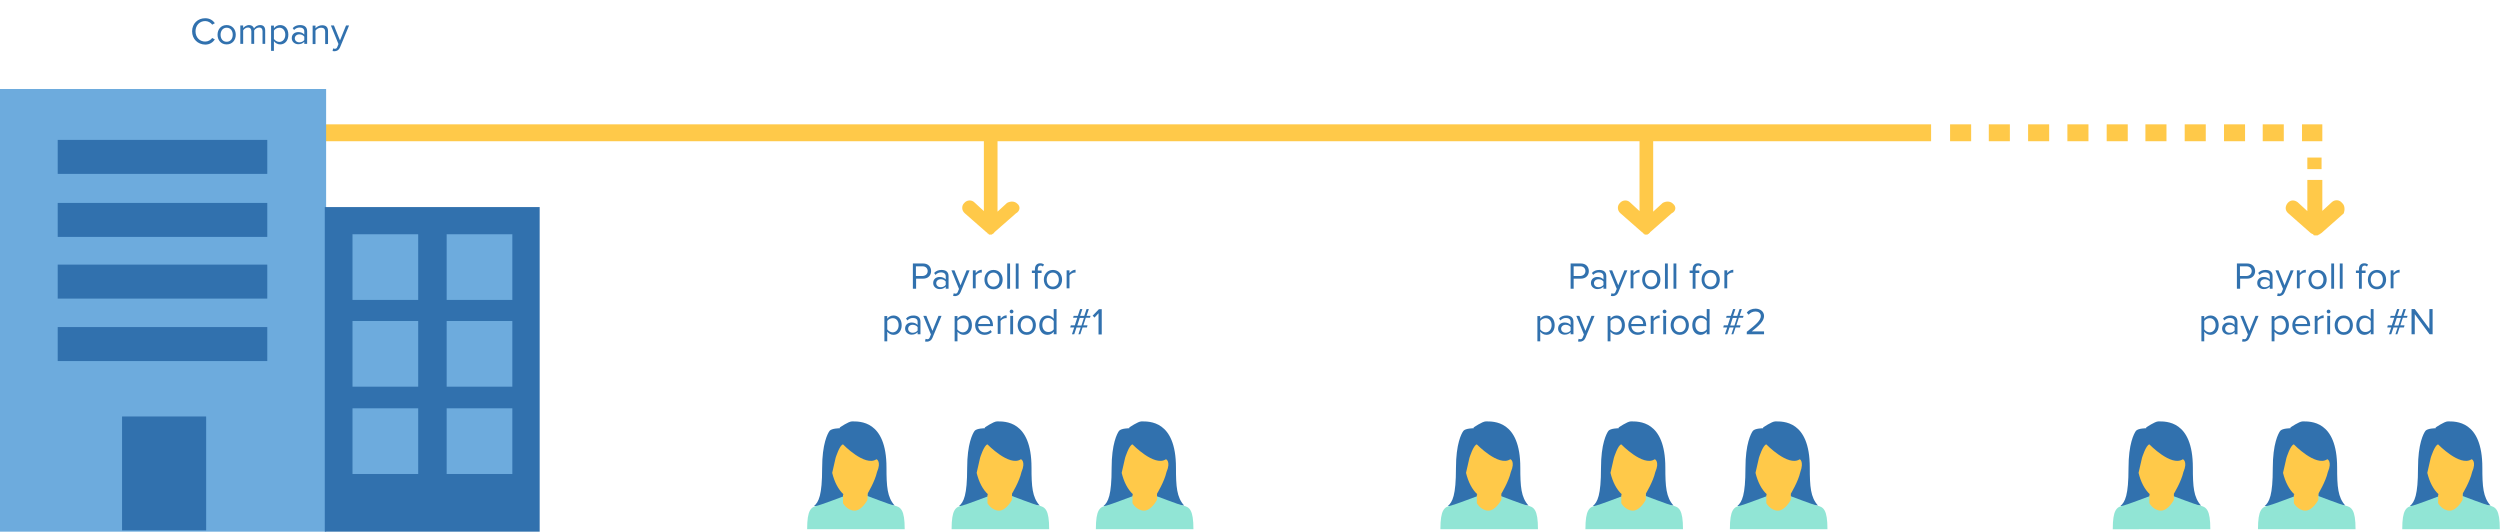 <?xml version="1.0" encoding="utf-8"?>
<!-- Generator: Adobe Illustrator 19.2.1, SVG Export Plug-In . SVG Version: 6.00 Build 0)  -->
<svg version="1.1" id="Layer_1" xmlns="http://www.w3.org/2000/svg" xmlns:xlink="http://www.w3.org/1999/xlink" x="0px" y="0px"
	 viewBox="0 0 1317 280.1" style="enable-background:new 0 0 1317 280.1;" xml:space="preserve">
<style type="text/css">
	.st0{fill:#FFC949;}
	.st1{fill:#3171AE;}
	.st2{fill:#91E5D5;}
	.st3{fill:#6DABDD;}
</style>
<path class="st0" d="M535.9,107.3c-1.4-1.4-3.6-1.4-5.4-0.4l-5,4.6V74.4c0-2.1-1.4-3.6-3.6-3.6c-2.1,0-3.6,1.4-3.6,3.6v36.8l-5-4.6
	c-1.4-1.4-3.9-1.4-5.4,0.4c-1.4,1.4-1.4,3.9,0.4,5.4l11.4,10c0.4,0,0.4,0.4,0.4,0.4s0.4,0.4,0.7,0.4c0,0.4,0.4,0.4,0.4,0.4
	c0.4,0,0.4,0,0.7,0h0.4c0.4,0,0.4-0.4,0.7-0.4c0,0,0.4,0,0.4-0.4c0.4,0,0.4-0.4,0.4-0.4l11.4-10
	C537.4,111.2,537.7,108.7,535.9,107.3z"/>
<g>
	<g>
		<path class="st1" d="M428.8,266.6c2.5-2.1,4.3-5.7,4.3-20c0-12.9,2.9-18.2,3.9-19.6c1.1-1.4,5.4-1.4,5.4-1.4v-0.4
			c0,0,4.6-3.2,6.4-3.2c3.9,0,18.2-0.7,18.2,24.3c0,10,0.4,15.7,4.3,20"/>
		<path class="st2" d="M457,258.4v2.9c0,0,12.1,4.6,13.9,5c3.6,0.7,5.7,2.1,5.7,12.5h-51.4c0-10.4,2.1-11.8,5.7-12.5
			c1.8-0.4,13.9-5,13.9-5v-2.9"/>
		<path class="st0" d="M462,248.7c-1.1,5-5,11.4-5,11.4v3.2c0,0-2.9,5.7-6.8,5.7s-6.1-3.9-6.1-3.9v-4.6h0.4c-2.9-2.5-5-6.8-6.1-11.4
			l1.8-7.9c0,0,2.1-6.8,3.9-7.1c0,0,11.4,11.8,17.5,7.9C461.6,241.6,464.5,243,462,248.7z"/>
	</g>
	<g>
		<path class="st1" d="M505.2,266.6c2.5-2.1,4.3-5.7,4.3-20c0-12.9,2.9-18.2,3.9-19.6c1.1-1.4,5.4-1.4,5.4-1.4v-0.4
			c0,0,4.6-3.2,6.4-3.2c3.9,0,18.2-0.7,18.2,24.3c0,10,0.4,15.7,4.3,20"/>
		<path class="st2" d="M533.1,258.4v2.9c0,0,12.1,4.6,13.9,5c3.6,0.7,5.7,2.1,5.7,12.5h-51.4c0-10.4,2.1-11.8,5.7-12.5
			c1.8-0.4,13.9-5,13.9-5v-2.9"/>
		<path class="st0" d="M538.1,248.7c-1.1,5-5,11.4-5,11.4v3.2c0,0-2.9,5.7-6.8,5.7c-3.9,0-6.1-3.9-6.1-3.9v-4.6h0.4
			c-2.9-2.5-5-6.8-6.1-11.4l1.8-7.9c0,0,2.1-6.8,3.9-7.1c0,0,11.4,11.8,17.5,7.9C537.7,241.6,540.6,243,538.1,248.7z"/>
	</g>
	<g>
		<path class="st1" d="M581.3,266.6c2.5-2.1,4.3-5.7,4.3-20c0-12.9,2.9-18.2,3.9-19.6c1.1-1.4,5.4-1.4,5.4-1.4v-0.4
			c0,0,4.6-3.2,6.4-3.2c3.9,0,18.2-0.7,18.2,24.3c0,10,0.4,15.7,4.3,20"/>
		<path class="st2" d="M609.1,258.4v2.9c0,0,12.1,4.6,13.9,5c3.6,0.7,5.7,2.1,5.7,12.5h-51.4c0-10.4,2.1-11.8,5.7-12.5
			c1.8-0.4,13.9-5,13.9-5v-2.9"/>
		<path class="st0" d="M614.5,248.7c-1.1,5-5,11.4-5,11.4v3.2c0,0-2.9,5.7-6.8,5.7s-6.1-3.9-6.1-3.9v-4.6h0.4
			c-2.9-2.5-5-6.8-6.1-11.4l1.8-7.9c0,0,2.1-6.8,3.9-7.1c0,0,11.4,11.8,17.5,7.9C614.1,241.6,617,243,614.5,248.7z"/>
	</g>
</g>
<g>
	<g>
		<g>
			<path class="st1" d="M762.7,266.6c2.5-2.1,4.3-5.7,4.3-20c0-12.9,2.9-18.2,3.9-19.6c1.1-1.4,5.4-1.4,5.4-1.4v-0.4
				c0,0,4.6-3.2,6.4-3.2c3.9,0,18.2-0.7,18.2,24.3c0,10,0.4,15.7,4.3,20"/>
			<path class="st2" d="M790.6,258.4v2.9c0,0,12.1,4.6,13.9,5c3.6,0.7,5.7,2.1,5.7,12.5h-51.4c0-10.4,2.1-11.8,5.7-12.5
				c1.8-0.4,13.9-5,13.9-5v-2.9"/>
			<path class="st0" d="M795.9,248.7c-1.1,5-5,11.4-5,11.4v3.2c0,0-2.9,5.7-6.8,5.7s-6.1-3.9-6.1-3.9v-4.6h0.4
				c-2.9-2.5-5-6.8-6.1-11.4l1.8-7.9c0,0,2.1-6.8,3.9-7.1c0,0,11.4,11.8,17.5,7.9C795.6,241.6,798.4,243,795.9,248.7z"/>
		</g>
		<g>
			<path class="st1" d="M839.1,266.6c2.5-2.1,4.3-5.7,4.3-20c0-12.9,2.9-18.2,3.9-19.6c1.1-1.4,5.4-1.4,5.4-1.4v-0.4
				c0,0,4.6-3.2,6.4-3.2c3.9,0,18.2-0.7,18.2,24.3c0,10,0.4,15.7,4.3,20"/>
			<path class="st2" d="M867,258.4v2.9c0,0,12.1,4.6,13.9,5c3.6,0.7,5.7,2.1,5.7,12.5h-51.4c0-10.4,2.1-11.8,5.7-12.5
				c1.8-0.4,13.9-5,13.9-5v-2.9"/>
			<path class="st0" d="M872,248.7c-1.1,5-5,11.4-5,11.4v3.2c0,0-2.9,5.7-6.8,5.7s-6.1-3.9-6.1-3.9v-4.6h0.4
				c-2.9-2.5-5-6.8-6.1-11.4l1.8-7.9c0,0,2.1-6.8,3.9-7.1c0,0,11.4,11.8,17.5,7.9C871.6,241.6,874.5,243,872,248.7z"/>
		</g>
		<g>
			<path class="st1" d="M915.2,266.6c2.5-2.1,4.3-5.7,4.3-20c0-12.9,2.9-18.2,3.9-19.6c1.1-1.4,5.4-1.4,5.4-1.4v-0.4
				c0,0,4.6-3.2,6.4-3.2c3.9,0,18.2-0.7,18.2,24.3c0,10,0.4,15.7,4.3,20"/>
			<path class="st2" d="M943.1,258.4v2.9c0,0,12.1,4.6,13.9,5c3.6,0.7,5.7,2.1,5.7,12.5h-51.4c0-10.4,2.1-11.8,5.7-12.5
				c1.8-0.4,13.9-5,13.9-5v-2.9"/>
			<path class="st0" d="M948.4,248.7c-1.1,5-5,11.4-5,11.4v3.2c0,0-2.9,5.7-6.8,5.7c-3.9,0-6.1-3.9-6.1-3.9v-4.6h0.4
				c-2.9-2.5-5-6.8-6.1-11.4l1.8-7.9c0,0,2.1-6.8,3.9-7.1c0,0,11.4,11.8,17.5,7.9C948,241.6,950.5,243,948.4,248.7z"/>
		</g>
	</g>
</g>
<g>
	<g>
		<g>
			<path class="st1" d="M1117,266.6c2.5-2.1,4.3-5.7,4.3-20c0-12.9,2.9-18.2,3.9-19.6c1.1-1.4,5.4-1.4,5.4-1.4v-0.4
				c0,0,4.6-3.2,6.4-3.2c3.9,0,18.2-0.7,18.2,24.3c0,10,0.4,15.7,4.3,20"/>
			<path class="st2" d="M1144.8,258.4v2.9c0,0,12.1,4.6,13.9,5c3.6,0.7,5.7,2.1,5.7,12.5H1113c0-10.4,2.1-11.8,5.7-12.5
				c1.8-0.4,13.9-5,13.9-5v-2.9"/>
			<path class="st0" d="M1150.2,248.7c-1.1,5-5,11.4-5,11.4v3.2c0,0-2.9,5.7-6.8,5.7c-3.9,0-6.1-3.9-6.1-3.9v-4.6h0.4
				c-2.9-2.5-5-6.8-6.1-11.4l1.8-7.9c0,0,2.1-6.8,3.9-7.1c0,0,11.4,11.8,17.5,7.9C1149.8,241.6,1152.7,243,1150.2,248.7z"/>
		</g>
		<g>
			<path class="st1" d="M1193,266.6c2.5-2.1,4.3-5.7,4.3-20c0-12.9,2.9-18.2,3.9-19.6c1.1-1.4,5.4-1.4,5.4-1.4v-0.4
				c0,0,4.6-3.2,6.4-3.2c3.9,0,18.2-0.7,18.2,24.3c0,10,0.4,15.7,4.3,20"/>
			<path class="st2" d="M1221.3,258.4v2.9c0,0,12.1,4.6,13.9,5c3.6,0.7,5.7,2.1,5.7,12.5h-51.4c0-10.4,2.1-11.8,5.7-12.5
				c1.8-0.4,13.9-5,13.9-5v-2.9"/>
			<path class="st0" d="M1226.3,248.7c-1.1,5-5,11.4-5,11.4v3.2c0,0-2.9,5.7-6.8,5.7c-3.9,0-6.1-3.9-6.1-3.9v-4.6h0.4
				c-2.9-2.5-5-6.8-6.1-11.4l1.8-7.9c0,0,2.1-6.8,3.9-7.1c0,0,11.4,11.8,17.5,7.9C1225.9,241.6,1228.8,243,1226.3,248.7z"/>
		</g>
		<g>
			<path class="st1" d="M1269.5,266.6c2.5-2.1,4.3-5.7,4.3-20c0-12.9,2.9-18.2,3.9-19.6c1.1-1.4,5.4-1.4,5.4-1.4v-0.4
				c0,0,4.6-3.2,6.4-3.2c3.9,0,18.2-0.7,18.2,24.3c0,10,0.4,15.7,4.3,20"/>
			<path class="st2" d="M1297.3,258.4v2.9c0,0,12.1,4.6,13.9,5c3.6,0.7,5.7,2.1,5.7,12.5h-51.4c0-10.4,2.1-11.8,5.7-12.5
				c1.8-0.4,13.9-5,13.9-5v-2.9"/>
			<path class="st0" d="M1302.3,248.7c-1.1,5-5,11.4-5,11.4v3.2c0,0-2.9,5.7-6.8,5.7c-3.9,0-6.1-3.9-6.1-3.9v-4.6h0.4
				c-2.9-2.5-5-6.8-6.1-11.4l1.8-7.9c0,0,2.1-6.8,3.9-7.1c0,0,11.4,11.8,17.5,7.9C1302,241.6,1304.8,243,1302.3,248.7z"/>
		</g>
	</g>
</g>
<g>
	<rect x="1109.8" y="65.5" class="st0" width="11.1" height="8.9"/>
	<rect x="1089.1" y="65.5" class="st0" width="11.1" height="8.9"/>
	<rect x="1068.4" y="65.5" class="st0" width="11.1" height="8.9"/>
	<rect x="1047.7" y="65.5" class="st0" width="11.1" height="8.9"/>
	<rect x="1027.3" y="65.5" class="st0" width="11.1" height="8.9"/>
	<rect x="1212.7" y="65.5" class="st0" width="10.7" height="8.9"/>
	<rect x="117" y="65.5" class="st0" width="900.3" height="8.9"/>
	<rect x="1130.2" y="65.5" class="st0" width="11.1" height="8.9"/>
	<rect x="1192" y="65.5" class="st0" width="11.1" height="8.9"/>
	<rect x="1150.9" y="65.5" class="st0" width="11.1" height="8.9"/>
	<rect x="1171.6" y="65.5" class="st0" width="11.1" height="8.9"/>
</g>
<g>
	<rect x="1215.5" y="83" class="st0" width="7.5" height="6.1"/>
	<path class="st0" d="M1233.8,106.9c-1.4-1.8-3.9-1.8-5.4-0.4l-5,4.6V94.8h-7.9v16.4l-5-4.6c-1.8-1.4-3.9-1.4-5.4,0.4
		c-1.4,1.8-1.4,3.9,0.4,5.4l11.8,10.4c0.4,0,0.4,0.4,0.7,0.4c0.4,0,0.7,0.4,0.7,0.4c0,0.4,0.4,0.4,0.7,0.4c0.4,0,0.7,0,0.7,0
		s0.4,0,0.7,0c0.4,0,0.7-0.4,0.7-0.4s0.4,0,0.7-0.4c0.4,0,0.4-0.4,0.7-0.4l11.8-10.4C1235.2,110.9,1235.5,108.4,1233.8,106.9z"/>
</g>
<g>
	<g>
		<g>
			<g>
				<g>
					<g>
						<rect y="46.9" class="st3" width="171.8" height="233.2"/>
					</g>
				</g>
			</g>
			<g>
				<g>
					<g>
						<rect x="64.3" y="219.4" class="st1" width="44.3" height="60"/>
					</g>
				</g>
			</g>
			<g>
				<g>
					<g>
						<g>
							<rect x="30.4" y="73.7" class="st1" width="110.4" height="17.9"/>
						</g>
					</g>
				</g>
				<g>
					<g>
						<g>
							<rect x="30.4" y="106.9" class="st1" width="110.4" height="17.9"/>
						</g>
					</g>
				</g>
				<g>
					<g>
						<g>
							<rect x="30.4" y="139.4" class="st1" width="110.4" height="17.9"/>
						</g>
					</g>
				</g>
				<g>
					<g>
						<g>
							<rect x="30.4" y="172.3" class="st1" width="110.4" height="17.9"/>
						</g>
					</g>
				</g>
			</g>
		</g>
		<g>
			<g>
				<g>
					<rect x="171.1" y="109.1" class="st1" width="113.2" height="171.1"/>
				</g>
			</g>
		</g>
		<g>
			<g>
				<g>
					<g>
						<g>
							<rect x="185.7" y="123.4" class="st3" width="34.6" height="34.6"/>
						</g>
					</g>
				</g>
				<g>
					<g>
						<g>
							<rect x="185.7" y="169.1" class="st3" width="34.6" height="34.6"/>
						</g>
					</g>
				</g>
				<g>
					<g>
						<g>
							<rect x="185.7" y="215.1" class="st3" width="34.6" height="34.6"/>
						</g>
					</g>
				</g>
			</g>
			<g>
				<g>
					<g>
						<g>
							<rect x="235.3" y="123.4" class="st3" width="34.6" height="34.6"/>
						</g>
					</g>
				</g>
				<g>
					<g>
						<g>
							<rect x="235.3" y="169.1" class="st3" width="34.6" height="34.6"/>
						</g>
					</g>
				</g>
				<g>
					<g>
						<g>
							<rect x="235.3" y="215.1" class="st3" width="34.6" height="34.6"/>
						</g>
					</g>
				</g>
			</g>
		</g>
	</g>
</g>
<path class="st0" d="M881.3,107.3c-1.4-1.4-3.6-1.4-5.4-0.4l-5,4.6V74.4c0-2.1-1.4-3.6-3.6-3.6c-2.1,0-3.6,1.4-3.6,3.6v36.8l-5-4.6
	c-1.4-1.4-3.9-1.4-5.4,0.4c-1.4,1.4-1.4,3.9,0.4,5.4l11.4,10c0.4,0,0.4,0.4,0.4,0.4s0.4,0.4,0.7,0.4c0,0.4,0.4,0.4,0.4,0.4
	c0.4,0,0.4,0,0.7,0h0.4c0.4,0,0.4-0.4,0.7-0.4c0,0,0.4,0,0.4-0.4c0.4,0,0.4-0.4,0.4-0.4l11.4-10
	C883.1,111.2,883.1,108.7,881.3,107.3z"/>
<g>
	<path class="st1" d="M101.2,16.5c0-4.1,3-6.9,6.9-6.9c2.4,0,4,1.1,5.1,2.6l-1.4,0.8c-0.8-1.1-2.2-1.9-3.7-1.9
		c-2.9,0-5.1,2.2-5.1,5.4c0,3.2,2.2,5.4,5.1,5.4c1.5,0,2.9-0.8,3.7-1.9l1.4,0.8c-1.1,1.5-2.7,2.7-5.1,2.7
		C104.2,23.4,101.2,20.6,101.2,16.5z"/>
	<path class="st1" d="M114.6,18.3c0-2.8,1.8-5.1,4.8-5.1s4.8,2.3,4.8,5.1c0,2.8-1.8,5.1-4.8,5.1S114.6,21.1,114.6,18.3z M122.6,18.3
		c0-2-1.1-3.7-3.2-3.7s-3.2,1.8-3.2,3.7c0,2,1.1,3.7,3.2,3.7S122.6,20.3,122.6,18.3z"/>
	<path class="st1" d="M138.3,23.1v-6.6c0-1.2-0.5-2-1.8-2c-1,0-2.1,0.7-2.6,1.5v7.1h-1.5v-6.6c0-1.2-0.5-2-1.8-2c-1,0-2,0.7-2.5,1.5
		v7.1h-1.5v-9.7h1.5v1.4c0.4-0.6,1.7-1.6,3.1-1.6c1.5,0,2.3,0.8,2.6,1.8c0.5-0.9,1.8-1.8,3.2-1.8c1.8,0,2.7,1,2.7,2.9v7H138.3z"/>
	<path class="st1" d="M144.3,21.7v5.1h-1.5V13.5h1.5v1.4c0.7-1,1.9-1.7,3.3-1.7c2.5,0,4.3,1.9,4.3,5.1c0,3.1-1.8,5.1-4.3,5.1
		C146.2,23.4,145.1,22.7,144.3,21.7z M150.3,18.3c0-2.1-1.2-3.7-3.1-3.7c-1.2,0-2.4,0.7-2.9,1.5v4.4c0.5,0.8,1.7,1.6,2.9,1.6
		C149.1,22,150.3,20.4,150.3,18.3z"/>
	<path class="st1" d="M160.3,23.1V22c-0.8,0.9-1.9,1.3-3.2,1.3c-1.6,0-3.4-1.1-3.4-3.2c0-2.2,1.7-3.2,3.4-3.2c1.3,0,2.4,0.4,3.2,1.3
		v-1.7c0-1.3-1-2-2.4-2c-1.2,0-2.1,0.4-3,1.3l-0.7-1c1-1.1,2.3-1.6,3.9-1.6c2.1,0,3.7,0.9,3.7,3.3v6.6H160.3z M160.3,21.1v-1.8
		c-0.6-0.8-1.6-1.2-2.6-1.2c-1.4,0-2.4,0.9-2.4,2.1c0,1.2,1,2.1,2.4,2.1C158.7,22.3,159.7,21.9,160.3,21.1z"/>
	<path class="st1" d="M171.3,23.1v-6.3c0-1.7-0.9-2.2-2.2-2.2c-1.2,0-2.3,0.7-2.9,1.5v7.1h-1.5v-9.7h1.5v1.4c0.7-0.8,2-1.6,3.5-1.6
		c2,0,3.1,1,3.1,3.1v6.8H171.3z"/>
	<path class="st1" d="M175.5,25.5c0.2,0.1,0.6,0.2,0.8,0.2c0.7,0,1.1-0.2,1.4-1l0.6-1.5l-4-9.8h1.6l3.2,7.9l3.2-7.9h1.6l-4.8,11.6
		c-0.6,1.4-1.6,1.9-2.8,2c-0.3,0-0.8-0.1-1.1-0.1L175.5,25.5z"/>
</g>
<g>
	<path class="st1" d="M480.9,152.1v-13.3h5.4c2.7,0,4.2,1.8,4.2,4c0,2.2-1.5,4-4.2,4h-3.7v5.3H480.9z M488.7,142.8
		c0-1.5-1.1-2.5-2.7-2.5h-3.5v5.1h3.5C487.6,145.3,488.7,144.3,488.7,142.8z"/>
	<path class="st1" d="M498.2,152.1V151c-0.8,0.9-1.9,1.3-3.2,1.3c-1.6,0-3.4-1.1-3.4-3.2c0-2.2,1.7-3.2,3.4-3.2
		c1.3,0,2.4,0.4,3.2,1.3v-1.7c0-1.3-1-2-2.4-2c-1.2,0-2.1,0.4-3,1.3l-0.7-1c1-1.1,2.3-1.6,3.9-1.6c2.1,0,3.7,0.9,3.7,3.3v6.6H498.2z
		 M498.2,150.1v-1.8c-0.6-0.8-1.6-1.2-2.6-1.2c-1.4,0-2.4,0.9-2.4,2.1c0,1.2,1,2.1,2.4,2.1C496.6,151.3,497.6,150.9,498.2,150.1z"/>
	<path class="st1" d="M502.4,154.5c0.2,0.1,0.6,0.2,0.8,0.2c0.7,0,1.1-0.2,1.4-1l0.6-1.5l-4-9.8h1.6l3.2,7.9l3.2-7.9h1.6l-4.8,11.6
		c-0.6,1.4-1.6,1.9-2.8,2c-0.3,0-0.8-0.1-1.1-0.1L502.4,154.5z"/>
	<path class="st1" d="M512.5,152.1v-9.7h1.5v1.5c0.8-1,1.9-1.8,3.2-1.8v1.5c-0.2,0-0.4,0-0.6,0c-0.9,0-2.2,0.8-2.6,1.5v6.8H512.5z"
		/>
	<path class="st1" d="M518.6,147.3c0-2.8,1.8-5.1,4.8-5.1s4.8,2.3,4.8,5.1c0,2.8-1.8,5.1-4.8,5.1S518.6,150.1,518.6,147.3z
		 M526.5,147.3c0-2-1.1-3.7-3.2-3.7s-3.2,1.8-3.2,3.7c0,2,1.1,3.7,3.2,3.7S526.5,149.3,526.5,147.3z"/>
	<path class="st1" d="M530.6,152.1v-13.3h1.5v13.3H530.6z"/>
	<path class="st1" d="M535.1,152.1v-13.3h1.5v13.3H535.1z"/>
	<path class="st1" d="M545.2,152.1v-8.3h-1.6v-1.3h1.6v-0.7c0-2,1.1-3.1,2.8-3.1c0.8,0,1.4,0.2,2,0.7l-0.6,1
		c-0.3-0.3-0.7-0.5-1.2-0.5c-1,0-1.5,0.7-1.5,1.9v0.7h2v1.3h-2v8.3H545.2z"/>
	<path class="st1" d="M549.9,147.3c0-2.8,1.8-5.1,4.8-5.1s4.8,2.3,4.8,5.1c0,2.8-1.8,5.1-4.8,5.1S549.9,150.1,549.9,147.3z
		 M557.8,147.3c0-2-1.1-3.7-3.2-3.7s-3.2,1.8-3.2,3.7c0,2,1.1,3.7,3.2,3.7S557.8,149.3,557.8,147.3z"/>
	<path class="st1" d="M561.9,152.1v-9.7h1.5v1.5c0.8-1,1.9-1.8,3.2-1.8v1.5c-0.2,0-0.4,0-0.6,0c-0.9,0-2.2,0.8-2.6,1.5v6.8H561.9z"
		/>
	<path class="st1" d="M467.4,174.7v5.1h-1.5v-13.3h1.5v1.4c0.7-1,1.9-1.7,3.3-1.7c2.5,0,4.3,1.9,4.3,5.1c0,3.1-1.8,5.1-4.3,5.1
		C469.3,176.4,468.2,175.7,467.4,174.7z M473.4,171.3c0-2.1-1.2-3.7-3.1-3.7c-1.2,0-2.4,0.7-2.9,1.5v4.4c0.5,0.8,1.7,1.6,2.9,1.6
		C472.2,175,473.4,173.4,473.4,171.3z"/>
	<path class="st1" d="M483.4,176.1V175c-0.8,0.9-1.9,1.3-3.2,1.3c-1.6,0-3.4-1.1-3.4-3.2c0-2.2,1.7-3.2,3.4-3.2
		c1.3,0,2.4,0.4,3.2,1.3v-1.7c0-1.3-1-2-2.4-2c-1.2,0-2.1,0.4-3,1.3l-0.7-1c1-1.1,2.3-1.6,3.9-1.6c2.1,0,3.7,0.9,3.7,3.3v6.6H483.4z
		 M483.4,174.1v-1.8c-0.6-0.8-1.6-1.2-2.6-1.2c-1.4,0-2.4,0.9-2.4,2.1c0,1.2,1,2.1,2.4,2.1C481.8,175.3,482.8,174.9,483.4,174.1z"/>
	<path class="st1" d="M487.6,178.5c0.2,0.1,0.6,0.2,0.8,0.2c0.7,0,1.1-0.2,1.4-1l0.6-1.5l-4-9.8h1.6l3.2,7.9l3.2-7.9h1.6l-4.8,11.6
		c-0.6,1.4-1.6,1.9-2.8,2c-0.3,0-0.8-0.1-1.1-0.1L487.6,178.5z"/>
	<path class="st1" d="M504.4,174.7v5.1h-1.5v-13.3h1.5v1.4c0.7-1,1.9-1.7,3.3-1.7c2.5,0,4.3,1.9,4.3,5.1c0,3.1-1.8,5.1-4.3,5.1
		C506.3,176.4,505.2,175.7,504.4,174.7z M510.3,171.3c0-2.1-1.2-3.7-3.1-3.7c-1.2,0-2.4,0.7-2.9,1.5v4.4c0.5,0.8,1.7,1.6,2.9,1.6
		C509.2,175,510.3,173.4,510.3,171.3z"/>
	<path class="st1" d="M513.7,171.3c0-2.8,2-5.1,4.8-5.1c2.9,0,4.6,2.3,4.6,5.2v0.4h-7.8c0.1,1.8,1.4,3.3,3.5,3.3
		c1.1,0,2.2-0.4,3-1.2l0.7,1c-1,1-2.3,1.5-3.8,1.5C515.8,176.4,513.7,174.3,513.7,171.3z M518.5,167.5c-2.1,0-3.1,1.7-3.2,3.2h6.3
		C521.6,169.2,520.7,167.5,518.5,167.5z"/>
	<path class="st1" d="M525.6,176.1v-9.7h1.5v1.5c0.8-1,1.9-1.8,3.2-1.8v1.5c-0.2,0-0.4,0-0.6,0c-0.9,0-2.2,0.8-2.6,1.5v6.8H525.6z"
		/>
	<path class="st1" d="M531.9,164.1c0-0.6,0.5-1,1-1s1,0.5,1,1s-0.4,1-1,1S531.9,164.6,531.9,164.1z M532.2,176.1v-9.7h1.5v9.7H532.2
		z"/>
	<path class="st1" d="M536.1,171.3c0-2.8,1.8-5.1,4.8-5.1s4.8,2.3,4.8,5.1c0,2.8-1.8,5.1-4.8,5.1S536.1,174.1,536.1,171.3z
		 M544.1,171.3c0-2-1.1-3.7-3.2-3.7s-3.2,1.8-3.2,3.7c0,2,1.1,3.7,3.2,3.7S544.1,173.3,544.1,171.3z"/>
	<path class="st1" d="M555.1,176.1v-1.4c-0.7,1-1.9,1.7-3.3,1.7c-2.5,0-4.3-1.9-4.3-5.1c0-3.1,1.8-5.1,4.3-5.1
		c1.3,0,2.5,0.6,3.3,1.7v-5.1h1.5v13.3H555.1z M555.1,173.5v-4.4c-0.5-0.8-1.7-1.6-2.9-1.6c-2,0-3.1,1.6-3.1,3.7
		c0,2.1,1.2,3.7,3.1,3.7C553.4,175,554.6,174.3,555.1,173.5z"/>
	<path class="st1" d="M568.1,176.1l1.2-3.6h-2.2l-1.2,3.6h-1.2l1.2-3.6h-2.1l0.3-1.1h2.1l1.3-4h-2.2l0.3-1h2.2l1.2-3.6h1.2l-1.2,3.6
		h2.2l1.2-3.6h1.2l-1.2,3.6h2.1l-0.3,1h-2.2l-1.3,4h2.2l-0.3,1.1h-2.3l-1.2,3.6H568.1z M571,167.5h-2.2l-1.3,4h2.2L571,167.5z"/>
	<path class="st1" d="M578.7,176.1V165l-2.1,2.3l-1-1l3.3-3.4h1.5v13.3H578.7z"/>
</g>
<g>
	<path class="st1" d="M827.4,152.1v-13.3h5.4c2.7,0,4.2,1.8,4.2,4c0,2.2-1.5,4-4.2,4H829v5.3H827.4z M835.2,142.8
		c0-1.5-1.1-2.5-2.7-2.5H829v5.1h3.5C834.1,145.3,835.2,144.3,835.2,142.8z"/>
	<path class="st1" d="M844.7,152.1V151c-0.8,0.9-1.9,1.3-3.2,1.3c-1.6,0-3.4-1.1-3.4-3.2c0-2.2,1.7-3.2,3.4-3.2
		c1.3,0,2.4,0.4,3.2,1.3v-1.7c0-1.3-1-2-2.4-2c-1.2,0-2.1,0.4-3,1.3l-0.7-1c1-1.1,2.3-1.6,3.9-1.6c2.1,0,3.7,0.9,3.7,3.3v6.6H844.7z
		 M844.7,150.1v-1.8c-0.6-0.8-1.6-1.2-2.6-1.2c-1.4,0-2.4,0.9-2.4,2.1c0,1.2,1,2.1,2.4,2.1C843.1,151.3,844.1,150.9,844.7,150.1z"/>
	<path class="st1" d="M848.9,154.5c0.2,0.1,0.6,0.2,0.8,0.2c0.7,0,1.1-0.2,1.4-1l0.6-1.5l-4-9.8h1.6l3.2,7.9l3.2-7.9h1.6l-4.8,11.6
		c-0.6,1.4-1.6,1.9-2.8,2c-0.3,0-0.8-0.1-1.1-0.1L848.9,154.5z"/>
	<path class="st1" d="M859,152.1v-9.7h1.5v1.5c0.8-1,1.9-1.8,3.2-1.8v1.5c-0.2,0-0.4,0-0.6,0c-0.9,0-2.2,0.8-2.6,1.5v6.8H859z"/>
	<path class="st1" d="M865.1,147.3c0-2.8,1.8-5.1,4.8-5.1s4.8,2.3,4.8,5.1c0,2.8-1.8,5.1-4.8,5.1S865.1,150.1,865.1,147.3z
		 M873,147.3c0-2-1.1-3.7-3.2-3.7s-3.2,1.8-3.2,3.7c0,2,1.1,3.7,3.2,3.7S873,149.3,873,147.3z"/>
	<path class="st1" d="M877.1,152.1v-13.3h1.5v13.3H877.1z"/>
	<path class="st1" d="M881.6,152.1v-13.3h1.5v13.3H881.6z"/>
	<path class="st1" d="M891.7,152.1v-8.3h-1.6v-1.3h1.6v-0.7c0-2,1.1-3.1,2.8-3.1c0.8,0,1.4,0.2,2,0.7l-0.6,1
		c-0.3-0.3-0.7-0.5-1.2-0.5c-1,0-1.5,0.7-1.5,1.9v0.7h2v1.3h-2v8.3H891.7z"/>
	<path class="st1" d="M896.4,147.3c0-2.8,1.8-5.1,4.8-5.1s4.8,2.3,4.8,5.1c0,2.8-1.8,5.1-4.8,5.1S896.4,150.1,896.4,147.3z
		 M904.3,147.3c0-2-1.1-3.7-3.2-3.7s-3.2,1.8-3.2,3.7c0,2,1.1,3.7,3.2,3.7S904.3,149.3,904.3,147.3z"/>
	<path class="st1" d="M908.4,152.1v-9.7h1.5v1.5c0.8-1,1.9-1.8,3.2-1.8v1.5c-0.2,0-0.4,0-0.6,0c-0.9,0-2.2,0.8-2.6,1.5v6.8H908.4z"
		/>
	<path class="st1" d="M811.4,174.7v5.1h-1.5v-13.3h1.5v1.4c0.7-1,1.9-1.7,3.3-1.7c2.5,0,4.3,1.9,4.3,5.1c0,3.1-1.8,5.1-4.3,5.1
		C813.3,176.4,812.2,175.7,811.4,174.7z M817.4,171.3c0-2.1-1.2-3.7-3.1-3.7c-1.2,0-2.4,0.7-2.9,1.5v4.4c0.5,0.8,1.7,1.6,2.9,1.6
		C816.2,175,817.4,173.4,817.4,171.3z"/>
	<path class="st1" d="M827.4,176.1V175c-0.8,0.9-1.9,1.3-3.2,1.3c-1.6,0-3.4-1.1-3.4-3.2c0-2.2,1.7-3.2,3.4-3.2
		c1.3,0,2.4,0.4,3.2,1.3v-1.7c0-1.3-1-2-2.4-2c-1.2,0-2.1,0.4-3,1.3l-0.7-1c1-1.1,2.3-1.6,3.9-1.6c2.1,0,3.7,0.9,3.7,3.3v6.6H827.4z
		 M827.4,174.1v-1.8c-0.6-0.8-1.6-1.2-2.6-1.2c-1.4,0-2.4,0.9-2.4,2.1c0,1.2,1,2.1,2.4,2.1C825.8,175.3,826.8,174.9,827.4,174.1z"/>
	<path class="st1" d="M831.6,178.5c0.2,0.1,0.6,0.2,0.8,0.2c0.7,0,1.1-0.2,1.4-1l0.6-1.5l-4-9.8h1.6l3.2,7.9l3.2-7.9h1.6l-4.8,11.6
		c-0.6,1.4-1.6,1.9-2.8,2c-0.3,0-0.8-0.1-1.1-0.1L831.6,178.5z"/>
	<path class="st1" d="M848.4,174.7v5.1h-1.5v-13.3h1.5v1.4c0.7-1,1.9-1.7,3.3-1.7c2.5,0,4.3,1.9,4.3,5.1c0,3.1-1.8,5.1-4.3,5.1
		C850.3,176.4,849.2,175.7,848.4,174.7z M854.4,171.3c0-2.1-1.2-3.7-3.1-3.7c-1.2,0-2.4,0.7-2.9,1.5v4.4c0.5,0.8,1.7,1.6,2.9,1.6
		C853.2,175,854.4,173.4,854.4,171.3z"/>
	<path class="st1" d="M857.8,171.3c0-2.8,2-5.1,4.8-5.1c2.9,0,4.6,2.3,4.6,5.2v0.4h-7.8c0.1,1.8,1.4,3.3,3.5,3.3
		c1.1,0,2.2-0.4,3-1.2l0.7,1c-1,1-2.3,1.5-3.8,1.5C859.8,176.4,857.8,174.3,857.8,171.3z M862.5,167.5c-2.1,0-3.1,1.7-3.2,3.2h6.3
		C865.7,169.2,864.7,167.5,862.5,167.5z"/>
	<path class="st1" d="M869.6,176.1v-9.7h1.5v1.5c0.8-1,1.9-1.8,3.2-1.8v1.5c-0.2,0-0.4,0-0.6,0c-0.9,0-2.2,0.8-2.6,1.5v6.8H869.6z"
		/>
	<path class="st1" d="M875.9,164.1c0-0.6,0.5-1,1-1s1,0.5,1,1s-0.4,1-1,1S875.9,164.6,875.9,164.1z M876.2,176.1v-9.7h1.5v9.7H876.2
		z"/>
	<path class="st1" d="M880.1,171.3c0-2.8,1.8-5.1,4.8-5.1s4.8,2.3,4.8,5.1c0,2.8-1.8,5.1-4.8,5.1S880.1,174.1,880.1,171.3z
		 M888.1,171.3c0-2-1.1-3.7-3.2-3.7s-3.2,1.8-3.2,3.7c0,2,1.1,3.7,3.2,3.7S888.1,173.3,888.1,171.3z"/>
	<path class="st1" d="M899.1,176.1v-1.4c-0.7,1-1.9,1.7-3.3,1.7c-2.5,0-4.3-1.9-4.3-5.1c0-3.1,1.8-5.1,4.3-5.1
		c1.3,0,2.5,0.6,3.3,1.7v-5.1h1.5v13.3H899.1z M899.1,173.5v-4.4c-0.5-0.8-1.7-1.6-2.9-1.6c-2,0-3.1,1.6-3.1,3.7
		c0,2.1,1.2,3.7,3.1,3.7C897.4,175,898.6,174.3,899.1,173.5z"/>
	<path class="st1" d="M912.1,176.1l1.2-3.6h-2.2l-1.2,3.6h-1.2l1.2-3.6h-2.1l0.3-1.1h2.1l1.3-4h-2.2l0.3-1h2.2l1.2-3.6h1.2l-1.2,3.6
		h2.2l1.2-3.6h1.2l-1.2,3.6h2.1l-0.3,1h-2.2l-1.3,4h2.2l-0.3,1.1h-2.3l-1.2,3.6H912.1z M915,167.5h-2.2l-1.3,4h2.2L915,167.5z"/>
	<path class="st1" d="M920.2,176.1v-1.3c4.8-3.8,7.4-6,7.4-8.3c0-1.7-1.4-2.4-2.8-2.4c-1.6,0-2.8,0.7-3.6,1.7l-1-1.1
		c1-1.4,2.8-2.1,4.6-2.1c2.2,0,4.5,1.3,4.5,3.9c0,2.7-2.8,5.2-6.5,8.1h6.5v1.5H920.2z"/>
</g>
<g>
	<path class="st1" d="M1178.4,152.1v-13.3h5.4c2.7,0,4.2,1.8,4.2,4c0,2.2-1.5,4-4.2,4h-3.7v5.3H1178.4z M1186.2,142.8
		c0-1.5-1.1-2.5-2.7-2.5h-3.5v5.1h3.5C1185.1,145.3,1186.2,144.3,1186.2,142.8z"/>
	<path class="st1" d="M1195.7,152.1V151c-0.8,0.9-1.9,1.3-3.2,1.3c-1.6,0-3.4-1.1-3.4-3.2c0-2.2,1.7-3.2,3.4-3.2
		c1.3,0,2.4,0.4,3.2,1.3v-1.7c0-1.3-1-2-2.4-2c-1.2,0-2.1,0.4-3,1.3l-0.7-1c1-1.1,2.3-1.6,3.9-1.6c2.1,0,3.7,0.9,3.7,3.3v6.6H1195.7
		z M1195.7,150.1v-1.8c-0.6-0.8-1.6-1.2-2.6-1.2c-1.4,0-2.4,0.9-2.4,2.1c0,1.2,1,2.1,2.4,2.1
		C1194.1,151.3,1195.1,150.9,1195.7,150.1z"/>
	<path class="st1" d="M1199.9,154.5c0.2,0.1,0.6,0.2,0.8,0.2c0.7,0,1.1-0.2,1.4-1l0.6-1.5l-4-9.8h1.6l3.2,7.9l3.2-7.9h1.6l-4.8,11.6
		c-0.6,1.4-1.6,1.9-2.8,2c-0.3,0-0.8-0.1-1.1-0.1L1199.9,154.5z"/>
	<path class="st1" d="M1210,152.1v-9.7h1.5v1.5c0.8-1,1.9-1.8,3.2-1.8v1.5c-0.2,0-0.4,0-0.6,0c-0.9,0-2.2,0.8-2.6,1.5v6.8H1210z"/>
	<path class="st1" d="M1216.1,147.3c0-2.8,1.8-5.1,4.8-5.1s4.8,2.3,4.8,5.1c0,2.8-1.8,5.1-4.8,5.1S1216.1,150.1,1216.1,147.3z
		 M1224,147.3c0-2-1.1-3.7-3.2-3.7s-3.2,1.8-3.2,3.7c0,2,1.1,3.7,3.2,3.7S1224,149.3,1224,147.3z"/>
	<path class="st1" d="M1228.1,152.1v-13.3h1.5v13.3H1228.1z"/>
	<path class="st1" d="M1232.6,152.1v-13.3h1.5v13.3H1232.6z"/>
	<path class="st1" d="M1242.7,152.1v-8.3h-1.6v-1.3h1.6v-0.7c0-2,1.1-3.1,2.8-3.1c0.8,0,1.4,0.2,2,0.7l-0.6,1
		c-0.3-0.3-0.7-0.5-1.2-0.5c-1,0-1.5,0.7-1.5,1.9v0.7h2v1.3h-2v8.3H1242.7z"/>
	<path class="st1" d="M1247.4,147.3c0-2.8,1.8-5.1,4.8-5.1s4.8,2.3,4.8,5.1c0,2.8-1.8,5.1-4.8,5.1S1247.4,150.1,1247.4,147.3z
		 M1255.3,147.3c0-2-1.1-3.7-3.2-3.7s-3.2,1.8-3.2,3.7c0,2,1.1,3.7,3.2,3.7S1255.3,149.3,1255.3,147.3z"/>
	<path class="st1" d="M1259.4,152.1v-9.7h1.5v1.5c0.8-1,1.9-1.8,3.2-1.8v1.5c-0.2,0-0.4,0-0.6,0c-0.9,0-2.2,0.8-2.6,1.5v6.8H1259.4z
		"/>
	<path class="st1" d="M1161.2,174.7v5.1h-1.5v-13.3h1.5v1.4c0.7-1,1.9-1.7,3.3-1.7c2.5,0,4.3,1.9,4.3,5.1c0,3.1-1.8,5.1-4.3,5.1
		C1163.1,176.4,1162,175.7,1161.2,174.7z M1167.2,171.3c0-2.1-1.2-3.7-3.1-3.7c-1.2,0-2.4,0.7-2.9,1.5v4.4c0.5,0.8,1.7,1.6,2.9,1.6
		C1166,175,1167.2,173.4,1167.2,171.3z"/>
	<path class="st1" d="M1177.2,176.1V175c-0.8,0.9-1.9,1.3-3.2,1.3c-1.6,0-3.4-1.1-3.4-3.2c0-2.2,1.7-3.2,3.4-3.2
		c1.3,0,2.4,0.4,3.2,1.3v-1.7c0-1.3-1-2-2.4-2c-1.2,0-2.1,0.4-3,1.3l-0.7-1c1-1.1,2.3-1.6,3.9-1.6c2.1,0,3.7,0.9,3.7,3.3v6.6H1177.2
		z M1177.2,174.1v-1.8c-0.6-0.8-1.6-1.2-2.6-1.2c-1.4,0-2.4,0.9-2.4,2.1c0,1.2,1,2.1,2.4,2.1
		C1175.6,175.3,1176.6,174.9,1177.2,174.1z"/>
	<path class="st1" d="M1181.4,178.5c0.2,0.1,0.6,0.2,0.8,0.2c0.7,0,1.1-0.2,1.4-1l0.6-1.5l-4-9.8h1.6l3.2,7.9l3.2-7.9h1.6l-4.8,11.6
		c-0.6,1.4-1.6,1.9-2.8,2c-0.3,0-0.8-0.1-1.1-0.1L1181.4,178.5z"/>
	<path class="st1" d="M1198.2,174.7v5.1h-1.5v-13.3h1.5v1.4c0.7-1,1.9-1.7,3.3-1.7c2.5,0,4.3,1.9,4.3,5.1c0,3.1-1.8,5.1-4.3,5.1
		C1200.1,176.4,1199,175.7,1198.2,174.7z M1204.2,171.3c0-2.1-1.2-3.7-3.1-3.7c-1.2,0-2.4,0.7-2.9,1.5v4.4c0.5,0.8,1.7,1.6,2.9,1.6
		C1203,175,1204.2,173.4,1204.2,171.3z"/>
	<path class="st1" d="M1207.6,171.3c0-2.8,2-5.1,4.8-5.1c2.9,0,4.6,2.3,4.6,5.2v0.4h-7.8c0.1,1.8,1.4,3.3,3.5,3.3
		c1.1,0,2.2-0.4,3-1.2l0.7,1c-1,1-2.3,1.5-3.8,1.5C1209.6,176.4,1207.6,174.3,1207.6,171.3z M1212.3,167.5c-2.1,0-3.1,1.7-3.2,3.2
		h6.3C1215.5,169.2,1214.5,167.5,1212.3,167.5z"/>
	<path class="st1" d="M1219.4,176.1v-9.7h1.5v1.5c0.8-1,1.9-1.8,3.2-1.8v1.5c-0.2,0-0.4,0-0.6,0c-0.9,0-2.2,0.8-2.6,1.5v6.8H1219.4z
		"/>
	<path class="st1" d="M1225.7,164.1c0-0.6,0.5-1,1-1s1,0.5,1,1s-0.4,1-1,1S1225.7,164.6,1225.7,164.1z M1226,176.1v-9.7h1.5v9.7
		H1226z"/>
	<path class="st1" d="M1229.9,171.3c0-2.8,1.8-5.1,4.8-5.1s4.8,2.3,4.8,5.1c0,2.8-1.8,5.1-4.8,5.1S1229.9,174.1,1229.9,171.3z
		 M1237.9,171.3c0-2-1.1-3.7-3.2-3.7s-3.2,1.8-3.2,3.7c0,2,1.1,3.7,3.2,3.7S1237.9,173.3,1237.9,171.3z"/>
	<path class="st1" d="M1248.9,176.1v-1.4c-0.7,1-1.9,1.7-3.3,1.7c-2.5,0-4.3-1.9-4.3-5.1c0-3.1,1.8-5.1,4.3-5.1
		c1.3,0,2.5,0.6,3.3,1.7v-5.1h1.5v13.3H1248.9z M1248.9,173.5v-4.4c-0.5-0.8-1.7-1.6-2.9-1.6c-2,0-3.1,1.6-3.1,3.7
		c0,2.1,1.2,3.7,3.1,3.7C1247.2,175,1248.4,174.3,1248.9,173.5z"/>
	<path class="st1" d="M1261.9,176.1l1.2-3.6h-2.2l-1.2,3.6h-1.2l1.2-3.6h-2.1l0.3-1.1h2.1l1.3-4h-2.2l0.3-1h2.2l1.2-3.6h1.2
		l-1.2,3.6h2.2l1.2-3.6h1.2l-1.2,3.6h2.1l-0.3,1h-2.2l-1.3,4h2.2l-0.3,1.1h-2.3l-1.2,3.6H1261.9z M1264.8,167.5h-2.2l-1.3,4h2.2
		L1264.8,167.5z"/>
	<path class="st1" d="M1279.9,176.1l-7.8-10.6v10.6h-1.7v-13.3h1.7l7.7,10.4v-10.4h1.7v13.3H1279.9z"/>
</g>
</svg>
